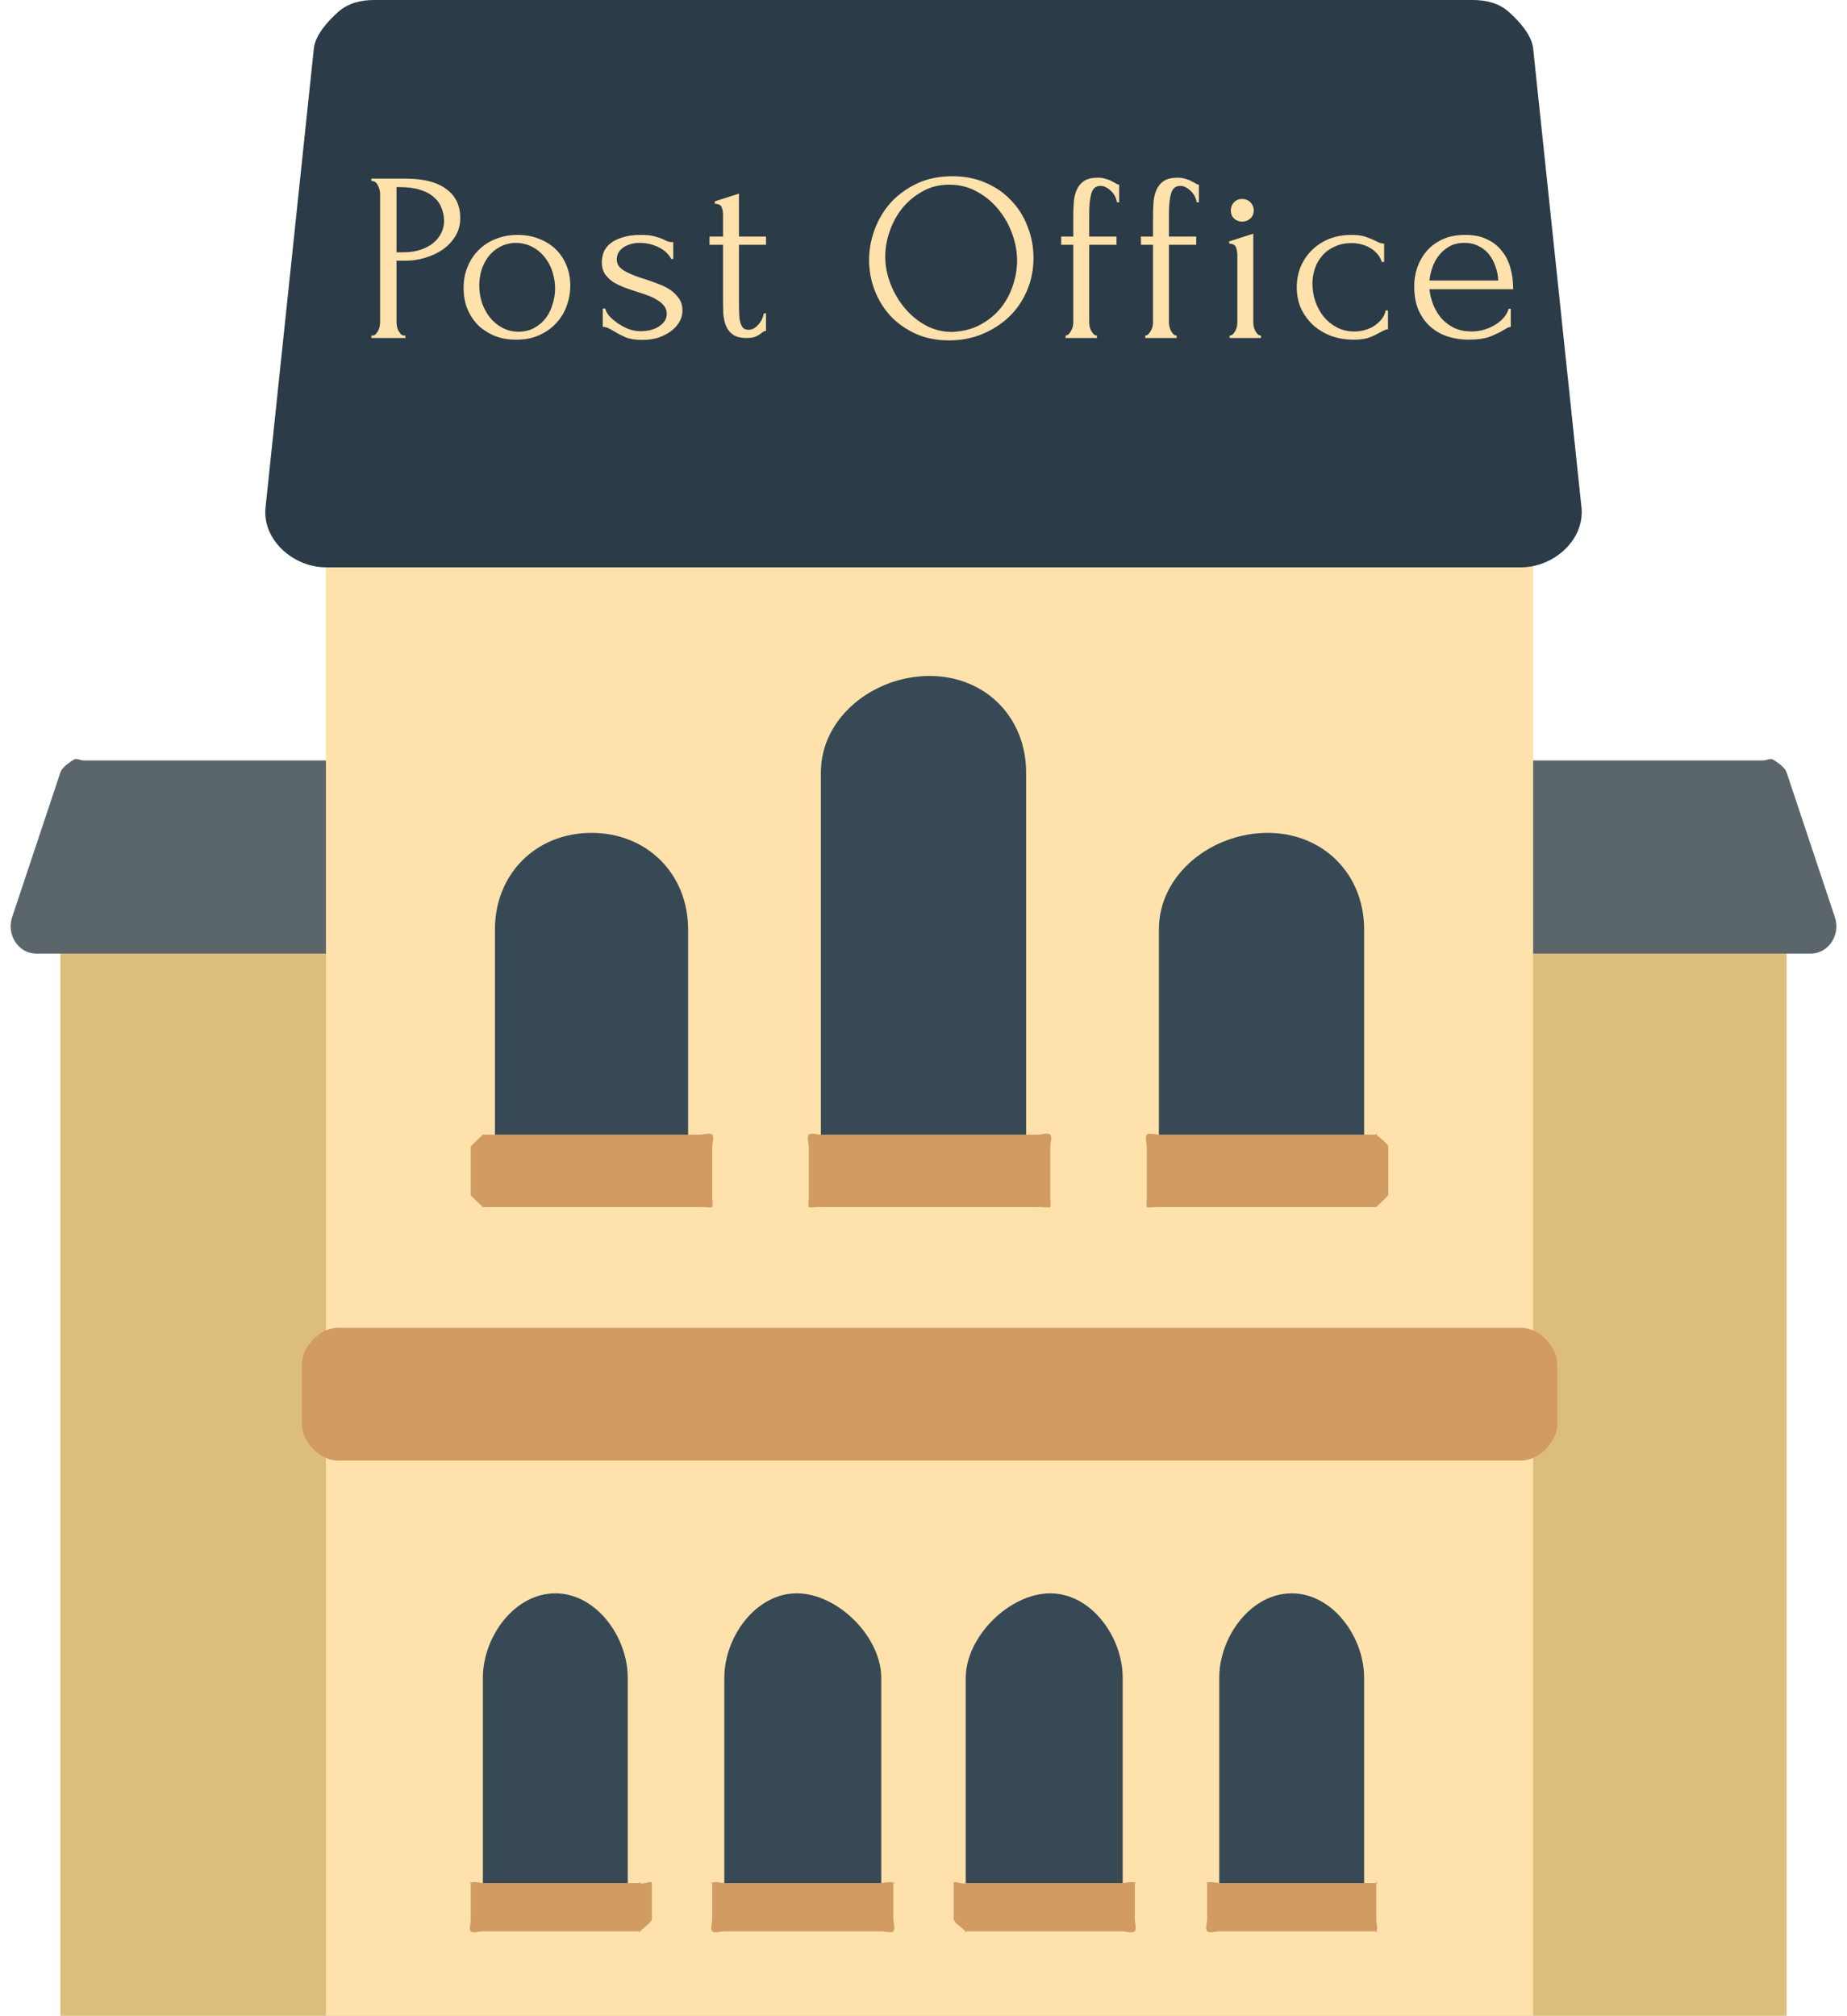 <svg width="153" height="167" viewBox="0 0 153 167" fill="none" xmlns="http://www.w3.org/2000/svg">
<path d="M145 74H8C6.121 74 5 75.156 5 76V167H148V76C148 75.156 146.879 74 145 74V74Z" fill="#DDBD7C"/>
<path d="M146 63H7C6.543 63 6.371 62.733 6 63C5.629 63.267 5.146 63.567 5 64L1 76C0.524 77.413 1.507 79 3 79H150C151.494 79 152.477 77.414 152 76L148 64C147.854 63.567 147.371 63.267 147 63C146.629 62.733 146.457 63 146 63V63Z" fill="#5B666B"/>
<path d="M125 14H29C27.686 14 27 15.61 27 17V167H127V17C127 15.611 126.314 14 125 14Z" fill="#FFE1AB"/>
<path d="M122 1.4134e-09H31C29.885 -2.19437e-05 28.832 0.256 28 1C27.168 1.744 26.127 2.889 26 4L22 42C21.69 44.705 24.285 47 27 47H126C128.714 47 131.309 44.705 131 42L127 4C126.873 2.889 125.832 1.744 125 1C124.168 0.256 123.115 5.17724e-05 122 1.4134e-09Z" fill="#2B3B47"/>
<path d="M52 139V158C52 158.322 52.227 158.772 52 159C51.773 159.228 51.321 159 51 159H41C40.679 159 40.227 159.228 40 159C39.773 158.772 40 158.322 40 158V139C40 135.603 42.612 132 46 132C49.389 132 52 135.603 52 139V139ZM66 132C62.612 132 60 135.603 60 139V158C60 158.322 60.773 158.772 61 159C61.227 159.228 60.679 159 61 159H71C71.321 159 71.773 159.228 72 159C72.227 158.772 73 158.322 73 158V139C73.001 135.603 69.389 132 66 132V132ZM87 132C83.612 132 80 135.603 80 139V158C80 158.159 80.939 157.853 81 158C81.061 158.147 80.888 158.887 81 159C81.113 159.113 80.853 158.939 81 159C81.147 159.061 81.841 159 82 159H92C92.321 159 91.773 159.228 92 159C92.227 158.772 93 158.322 93 158V139C93.001 135.603 90.389 132 87 132V132ZM107 132C103.612 132 101 135.603 101 139V158C101 158.159 100.939 157.853 101 158C101.061 158.147 100.888 158.887 101 159C101.113 159.113 100.853 158.939 101 159C101.147 159.061 101.841 159 102 159H112C112.321 159 112.773 159.228 113 159C113.227 158.772 113 158.322 113 158V139C113 135.603 110.389 132 107 132V132ZM49 69C44.405 69 41 72.394 41 77V96C41 96.322 40.773 96.772 41 97C41.227 97.228 41.679 97 42 97H56C56.321 97 56.773 97.228 57 97C57.227 96.772 57 96.322 57 96V77C57 72.394 53.596 69 49 69ZM77 56C72.405 56 68 59.394 68 64V96C68 96.322 68.773 96.772 69 97C69.227 97.228 69.679 97 70 97H84C84.321 97 84.773 97.228 85 97C85.227 96.772 85 96.322 85 96V64C85 59.394 81.596 56 77 56ZM105 69C100.405 69 96 72.394 96 77V96C96 96.159 95.939 95.853 96 96C96.061 96.147 96.888 96.887 97 97C97.113 97.113 96.853 96.939 97 97C97.147 97.061 97.841 97 98 97H112C112.321 97 112.773 97.228 113 97C113.227 96.772 113 96.322 113 96V77C113 72.394 109.596 69 105 69Z" fill="#374954"/>
<path d="M53 160H40C39.75 160 39.177 160.177 39 160C38.823 159.823 39 159.251 39 159V156C39 155.749 38.823 156.177 39 156C39.177 155.823 39.75 156 40 156H53C53.25 156 52.823 155.823 53 156C53.177 156.177 54 155.749 54 156V159C54 159.251 53.177 159.823 53 160C52.823 160.177 53.25 160 53 160V160ZM74 159V156C74 155.749 74.177 156.177 74 156C73.823 155.823 73.25 156 73 156H60C59.75 156 59.177 155.823 59 156C58.823 156.177 59 155.749 59 156V159C59 159.251 58.823 159.823 59 160C59.177 160.177 59.75 160 60 160H73C73.25 160 73.823 160.177 74 160C74.177 159.823 74 159.251 74 159V159ZM94 159V156C94 155.749 94.177 156.177 94 156C93.823 155.823 93.25 156 93 156H80C79.75 156 80.177 155.823 80 156C79.823 156.177 79 155.749 79 156V159C79 159.251 79.823 159.823 80 160C80.177 160.177 79.75 160 80 160H93C93.25 160 93.823 160.177 94 160C94.177 159.823 94 159.251 94 159V159ZM114 159V156C114 155.749 114.177 156.177 114 156C113.823 155.823 114.25 156 114 156H101C100.75 156 100.177 155.823 100 156C99.823 156.177 100 155.749 100 156V159C100 159.251 99.823 159.823 100 160C100.177 160.177 100.75 160 101 160H114C114.25 160 113.823 160.177 114 160C114.177 159.823 114 159.251 114 159V159ZM129 118V113C129 111.686 127.603 110 126 110H28C26.397 110 25 111.686 25 113V118C25 119.314 26.397 121 28 121H126C127.602 121 129 119.314 129 118V118ZM87 99V95C87 94.749 87.177 94.177 87 94C86.823 93.823 86.25 94 86 94H68C67.75 94 67.177 93.823 67 94C66.823 94.177 67 94.749 67 95V99C67 99.124 66.953 98.885 67 99C67.047 99.115 66.912 99.912 67 100C67.088 100.088 67.885 99.953 68 100C68.115 100.048 67.876 100 68 100H86C86.124 100 85.885 100.048 86 100C86.115 99.953 86.912 100.088 87 100C87.088 99.912 86.953 99.115 87 99C87.047 98.885 87 99.124 87 99V99ZM115 99V95C115 94.749 114.177 94.177 114 94C113.823 93.823 114.25 94 114 94H96C95.75 94 95.177 93.823 95 94C94.823 94.177 95 94.749 95 95V99C95 99.124 94.953 98.885 95 99C95.047 99.115 94.912 99.912 95 100C95.088 100.088 95.885 99.953 96 100C96.115 100.048 95.876 100 96 100H114C114.124 100 113.885 100.048 114 100C114.115 99.953 113.912 100.088 114 100C114.088 99.912 114.953 99.115 115 99C115.047 98.885 115 99.124 115 99V99ZM59 99V95C59 94.749 59.177 94.177 59 94C58.823 93.823 58.25 94 58 94H40C39.876 94 40.114 93.953 40 94C39.886 94.048 40.088 93.912 40 94C39.912 94.088 39.047 94.885 39 95C38.953 95.115 39 94.876 39 95V99C39 99.124 38.953 98.885 39 99C39.047 99.115 39.912 99.912 40 100C40.088 100.088 39.886 99.953 40 100C40.114 100.048 39.876 100 40 100H58C58.124 100 57.886 100.048 58 100C58.114 99.953 58.912 100.088 59 100C59.088 99.912 58.953 99.115 59 99C59.047 98.885 59 99.124 59 99V99Z" fill="#D19B61"/>
<path d="M30.765 14.8H33.605C35.085 14.8 36.205 15.087 36.965 15.66C37.738 16.22 38.125 17.02 38.125 18.06C38.125 18.62 37.991 19.12 37.725 19.56C37.458 20 37.105 20.373 36.665 20.68C36.238 20.973 35.751 21.2 35.205 21.36C34.671 21.52 34.138 21.6 33.605 21.6H32.845V26.7C32.845 26.807 32.858 26.927 32.885 27.06C32.911 27.18 32.951 27.293 33.005 27.4C33.071 27.507 33.138 27.6 33.205 27.68C33.285 27.76 33.378 27.8 33.485 27.8H33.585V28H30.765V27.8H30.865C30.958 27.8 31.045 27.76 31.125 27.68C31.205 27.6 31.271 27.507 31.325 27.4C31.378 27.293 31.418 27.18 31.445 27.06C31.471 26.927 31.485 26.807 31.485 26.7V16.04C31.485 15.853 31.431 15.64 31.325 15.4C31.218 15.16 31.065 15.027 30.865 15H30.765V14.8ZM32.845 15.5V20.9H33.445C33.978 20.9 34.451 20.827 34.865 20.68C35.291 20.533 35.645 20.34 35.925 20.1C36.205 19.86 36.418 19.587 36.565 19.28C36.711 18.973 36.785 18.66 36.785 18.34C36.785 17.953 36.718 17.593 36.585 17.26C36.465 16.913 36.258 16.613 35.965 16.36C35.685 16.093 35.311 15.887 34.845 15.74C34.378 15.58 33.805 15.5 33.125 15.5H32.845ZM42.762 28.14C42.095 28.14 41.495 28.033 40.962 27.82C40.429 27.593 39.969 27.293 39.582 26.92C39.209 26.533 38.915 26.08 38.702 25.56C38.502 25.04 38.402 24.473 38.402 23.86C38.402 23.207 38.515 22.613 38.742 22.08C38.969 21.533 39.282 21.067 39.682 20.68C40.082 20.293 40.555 19.993 41.102 19.78C41.649 19.567 42.242 19.46 42.882 19.46C43.522 19.46 44.109 19.567 44.642 19.78C45.175 19.98 45.635 20.267 46.022 20.64C46.409 21.013 46.709 21.46 46.922 21.98C47.135 22.487 47.242 23.047 47.242 23.66C47.242 24.233 47.142 24.793 46.942 25.34C46.755 25.873 46.469 26.347 46.082 26.76C45.709 27.173 45.242 27.507 44.682 27.76C44.135 28.013 43.495 28.14 42.762 28.14ZM42.642 20.12C42.162 20.147 41.735 20.267 41.362 20.48C41.002 20.68 40.695 20.947 40.442 21.28C40.202 21.6 40.015 21.967 39.882 22.38C39.762 22.793 39.702 23.213 39.702 23.64C39.702 24.133 39.775 24.613 39.922 25.08C40.082 25.533 40.302 25.94 40.582 26.3C40.875 26.66 41.222 26.947 41.622 27.16C42.022 27.373 42.469 27.48 42.962 27.48C43.455 27.48 43.889 27.373 44.262 27.16C44.649 26.947 44.969 26.673 45.222 26.34C45.475 25.993 45.662 25.607 45.782 25.18C45.915 24.753 45.982 24.327 45.982 23.9C45.982 23.46 45.915 23.02 45.782 22.58C45.649 22.127 45.442 21.72 45.162 21.36C44.882 20.987 44.529 20.687 44.102 20.46C43.689 20.233 43.202 20.12 42.642 20.12ZM56.531 25.72C56.531 26.067 56.444 26.387 56.271 26.68C56.097 26.973 55.858 27.233 55.551 27.46C55.258 27.673 54.911 27.847 54.511 27.98C54.111 28.1 53.678 28.16 53.211 28.16C52.638 28.16 52.171 28.087 51.811 27.94C51.451 27.78 51.144 27.62 50.891 27.46C50.718 27.353 50.557 27.267 50.411 27.2C50.264 27.12 50.104 27.08 49.931 27.08V25.56H50.131C50.171 25.747 50.284 25.953 50.471 26.18C50.671 26.393 50.904 26.593 51.171 26.78C51.451 26.967 51.751 27.127 52.071 27.26C52.404 27.38 52.737 27.44 53.071 27.44C53.311 27.44 53.557 27.413 53.811 27.36C54.064 27.307 54.291 27.22 54.491 27.1C54.704 26.98 54.877 26.833 55.011 26.66C55.157 26.473 55.231 26.253 55.231 26C55.231 25.747 55.157 25.527 55.011 25.34C54.864 25.153 54.678 24.993 54.451 24.86C54.224 24.713 53.964 24.587 53.671 24.48C53.377 24.373 53.084 24.273 52.791 24.18C52.444 24.073 52.091 23.953 51.731 23.82C51.384 23.687 51.071 23.533 50.791 23.36C50.511 23.173 50.284 22.953 50.111 22.7C49.938 22.433 49.851 22.12 49.851 21.76C49.851 21.453 49.904 21.16 50.011 20.88C50.131 20.6 50.318 20.36 50.571 20.16C50.837 19.947 51.178 19.78 51.591 19.66C52.004 19.527 52.504 19.46 53.091 19.46C53.611 19.46 54.011 19.507 54.291 19.6C54.584 19.68 54.824 19.767 55.011 19.86C55.131 19.927 55.251 19.98 55.371 20.02C55.491 20.047 55.624 20.06 55.771 20.06V21.46H55.611C55.371 21.02 55.004 20.687 54.511 20.46C54.017 20.233 53.511 20.12 52.991 20.12C52.657 20.12 52.371 20.167 52.131 20.26C51.891 20.34 51.691 20.447 51.531 20.58C51.384 20.7 51.271 20.84 51.191 21C51.124 21.16 51.091 21.32 51.091 21.48C51.091 21.707 51.151 21.9 51.271 22.06C51.404 22.22 51.578 22.36 51.791 22.48C52.017 22.6 52.264 22.713 52.531 22.82C52.811 22.927 53.104 23.027 53.411 23.12C53.784 23.24 54.157 23.373 54.531 23.52C54.904 23.653 55.237 23.82 55.531 24.02C55.824 24.22 56.064 24.46 56.251 24.74C56.438 25.007 56.531 25.333 56.531 25.72ZM61.214 20.28V25.1C61.214 25.447 61.22 25.76 61.233 26.04C61.247 26.32 61.28 26.553 61.334 26.74C61.387 26.927 61.467 27.073 61.574 27.18C61.68 27.273 61.827 27.32 62.014 27.32C62.294 27.32 62.553 27.187 62.794 26.92C63.047 26.653 63.207 26.333 63.273 25.96H63.453V27.42C63.334 27.42 63.233 27.46 63.154 27.54C63.047 27.633 62.894 27.733 62.694 27.84C62.507 27.947 62.22 28 61.834 28C61.353 28 60.98 27.907 60.714 27.72C60.447 27.533 60.254 27.287 60.133 26.98C60.014 26.673 59.94 26.333 59.913 25.96C59.9 25.587 59.894 25.207 59.894 24.82V20.28H58.773V19.6H59.894V17.82C59.894 17.593 59.86 17.387 59.794 17.2C59.74 17 59.547 16.893 59.214 16.88V16.68L61.214 16.04V19.6H63.453V20.28H61.214ZM78.892 14.6C79.932 14.6 80.865 14.787 81.692 15.16C82.519 15.52 83.219 16.013 83.792 16.64C84.379 17.253 84.825 17.973 85.132 18.8C85.452 19.613 85.612 20.467 85.612 21.36C85.612 22.36 85.425 23.28 85.052 24.12C84.692 24.96 84.192 25.68 83.552 26.28C82.912 26.88 82.165 27.353 81.312 27.7C80.472 28.033 79.572 28.2 78.612 28.2C77.585 28.2 76.659 28.013 75.832 27.64C75.019 27.267 74.325 26.773 73.752 26.16C73.192 25.547 72.759 24.84 72.452 24.04C72.145 23.24 71.992 22.407 71.992 21.54C71.992 20.687 72.145 19.847 72.452 19.02C72.759 18.18 73.205 17.433 73.792 16.78C74.392 16.127 75.119 15.6 75.972 15.2C76.825 14.8 77.799 14.6 78.892 14.6ZM78.872 27.5C79.765 27.46 80.545 27.26 81.212 26.9C81.892 26.527 82.459 26.06 82.912 25.5C83.365 24.927 83.699 24.3 83.912 23.62C84.139 22.94 84.252 22.267 84.252 21.6C84.252 20.867 84.119 20.127 83.852 19.38C83.585 18.633 83.205 17.96 82.712 17.36C82.219 16.747 81.625 16.253 80.932 15.88C80.252 15.493 79.485 15.3 78.632 15.3C77.805 15.3 77.065 15.487 76.412 15.86C75.759 16.22 75.199 16.687 74.732 17.26C74.279 17.833 73.932 18.473 73.692 19.18C73.452 19.887 73.332 20.58 73.332 21.26C73.332 21.993 73.472 22.733 73.752 23.48C74.032 24.213 74.419 24.88 74.912 25.48C75.405 26.08 75.985 26.567 76.652 26.94C77.332 27.313 78.072 27.5 78.872 27.5ZM90.227 20.28V26.7C90.227 26.807 90.24 26.927 90.267 27.06C90.293 27.18 90.334 27.293 90.387 27.4C90.454 27.507 90.52 27.6 90.587 27.68C90.667 27.76 90.76 27.8 90.867 27.8V28H88.267V27.8C88.36 27.8 88.447 27.76 88.527 27.68C88.607 27.6 88.674 27.507 88.727 27.4C88.793 27.293 88.84 27.18 88.867 27.06C88.894 26.927 88.907 26.807 88.907 26.7V20.28H87.907V19.6H88.907V17.98C88.907 17.567 88.92 17.167 88.947 16.78C88.974 16.393 89.053 16.047 89.187 15.74C89.32 15.433 89.52 15.187 89.787 15C90.067 14.813 90.447 14.72 90.927 14.72C91.194 14.72 91.42 14.753 91.607 14.82C91.807 14.873 91.974 14.94 92.107 15.02C92.254 15.087 92.374 15.153 92.467 15.22C92.56 15.273 92.64 15.3 92.707 15.3V16.76H92.527C92.46 16.373 92.287 16.053 92.007 15.8C91.727 15.533 91.447 15.4 91.167 15.4C90.78 15.4 90.527 15.607 90.407 16.02C90.287 16.42 90.227 16.98 90.227 17.7V19.6H92.487V20.28H90.227ZM96.832 20.28V26.7C96.832 26.807 96.846 26.927 96.872 27.06C96.899 27.18 96.939 27.293 96.992 27.4C97.059 27.507 97.126 27.6 97.192 27.68C97.272 27.76 97.366 27.8 97.472 27.8V28H94.872V27.8C94.966 27.8 95.052 27.76 95.132 27.68C95.212 27.6 95.279 27.507 95.332 27.4C95.399 27.293 95.446 27.18 95.472 27.06C95.499 26.927 95.512 26.807 95.512 26.7V20.28H94.512V19.6H95.512V17.98C95.512 17.567 95.526 17.167 95.552 16.78C95.579 16.393 95.659 16.047 95.792 15.74C95.926 15.433 96.126 15.187 96.392 15C96.672 14.813 97.052 14.72 97.532 14.72C97.799 14.72 98.026 14.753 98.212 14.82C98.412 14.873 98.579 14.94 98.712 15.02C98.859 15.087 98.979 15.153 99.072 15.22C99.166 15.273 99.246 15.3 99.312 15.3V16.76H99.132C99.066 16.373 98.892 16.053 98.612 15.8C98.332 15.533 98.052 15.4 97.772 15.4C97.386 15.4 97.132 15.607 97.012 16.02C96.892 16.42 96.832 16.98 96.832 17.7V19.6H99.092V20.28H96.832ZM101.858 28V27.8C101.964 27.8 102.058 27.76 102.138 27.68C102.218 27.6 102.284 27.507 102.338 27.4C102.391 27.293 102.431 27.18 102.458 27.06C102.484 26.927 102.498 26.807 102.498 26.7V21.16C102.498 20.933 102.464 20.72 102.398 20.52C102.331 20.307 102.138 20.193 101.818 20.18V20L103.818 19.36V26.7C103.818 26.807 103.831 26.927 103.858 27.06C103.884 27.18 103.924 27.293 103.978 27.4C104.031 27.507 104.098 27.6 104.178 27.68C104.258 27.76 104.351 27.8 104.458 27.8V28H101.858ZM101.958 17.44C101.958 17.173 102.044 16.947 102.218 16.76C102.404 16.573 102.631 16.48 102.898 16.48C103.164 16.48 103.391 16.573 103.578 16.76C103.764 16.947 103.858 17.173 103.858 17.44C103.858 17.707 103.764 17.927 103.578 18.1C103.391 18.273 103.164 18.36 102.898 18.36C102.631 18.36 102.404 18.273 102.218 18.1C102.044 17.927 101.958 17.707 101.958 17.44ZM114.977 27.28C114.871 27.28 114.771 27.307 114.677 27.36C114.584 27.4 114.477 27.453 114.357 27.52C114.131 27.653 113.844 27.793 113.497 27.94C113.151 28.073 112.697 28.14 112.137 28.14C111.457 28.14 110.824 28.033 110.237 27.82C109.664 27.593 109.164 27.287 108.737 26.9C108.324 26.5 107.997 26.04 107.757 25.52C107.531 24.987 107.417 24.413 107.417 23.8C107.417 23.227 107.517 22.68 107.717 22.16C107.931 21.64 108.231 21.18 108.617 20.78C109.004 20.38 109.477 20.06 110.037 19.82C110.611 19.58 111.257 19.46 111.977 19.46C112.471 19.46 112.871 19.52 113.177 19.64C113.484 19.747 113.744 19.853 113.957 19.96C114.077 20.027 114.191 20.08 114.297 20.12C114.417 20.16 114.537 20.18 114.657 20.18V21.7H114.457C114.391 21.447 114.271 21.227 114.097 21.04C113.924 20.84 113.724 20.673 113.497 20.54C113.271 20.407 113.024 20.307 112.757 20.24C112.491 20.173 112.231 20.14 111.977 20.14C111.431 20.14 110.951 20.24 110.537 20.44C110.124 20.627 109.784 20.88 109.517 21.2C109.251 21.507 109.051 21.86 108.917 22.26C108.784 22.66 108.717 23.073 108.717 23.5C108.717 23.993 108.797 24.48 108.957 24.96C109.117 25.427 109.344 25.847 109.637 26.22C109.944 26.593 110.311 26.893 110.737 27.12C111.164 27.347 111.644 27.46 112.177 27.46C112.551 27.46 112.891 27.407 113.197 27.3C113.517 27.193 113.784 27.053 113.997 26.88C114.224 26.707 114.404 26.52 114.537 26.32C114.671 26.107 114.751 25.907 114.777 25.72H114.977V27.28ZM118.408 23.96C118.462 24.427 118.575 24.873 118.748 25.3C118.922 25.713 119.148 26.08 119.428 26.4C119.722 26.72 120.075 26.98 120.488 27.18C120.902 27.367 121.382 27.46 121.928 27.46C122.222 27.46 122.528 27.42 122.848 27.34C123.182 27.247 123.488 27.12 123.768 26.96C124.048 26.8 124.295 26.607 124.508 26.38C124.735 26.14 124.888 25.873 124.968 25.58H125.148V27.08C125.068 27.08 124.975 27.107 124.868 27.16C124.775 27.213 124.662 27.28 124.528 27.36C124.262 27.52 123.902 27.693 123.448 27.88C122.995 28.053 122.395 28.14 121.648 28.14C121.048 28.14 120.475 28.053 119.928 27.88C119.395 27.707 118.922 27.44 118.508 27.08C118.095 26.72 117.762 26.26 117.508 25.7C117.268 25.14 117.148 24.473 117.148 23.7C117.148 23.207 117.228 22.707 117.388 22.2C117.562 21.693 117.815 21.24 118.148 20.84C118.495 20.427 118.935 20.093 119.468 19.84C120.002 19.587 120.642 19.46 121.388 19.46C122.055 19.46 122.635 19.573 123.128 19.8C123.635 20.027 124.048 20.34 124.368 20.74C124.702 21.14 124.948 21.613 125.108 22.16C125.268 22.707 125.348 23.307 125.348 23.96H118.408ZM121.308 20.12C120.842 20.12 120.435 20.213 120.088 20.4C119.755 20.587 119.468 20.827 119.228 21.12C118.988 21.413 118.802 21.747 118.668 22.12C118.535 22.493 118.448 22.867 118.408 23.24H124.108C124.095 22.853 124.022 22.473 123.888 22.1C123.768 21.727 123.595 21.393 123.368 21.1C123.142 20.807 122.855 20.573 122.508 20.4C122.162 20.213 121.762 20.12 121.308 20.12Z" fill="#FFE1AB"/>
</svg>
